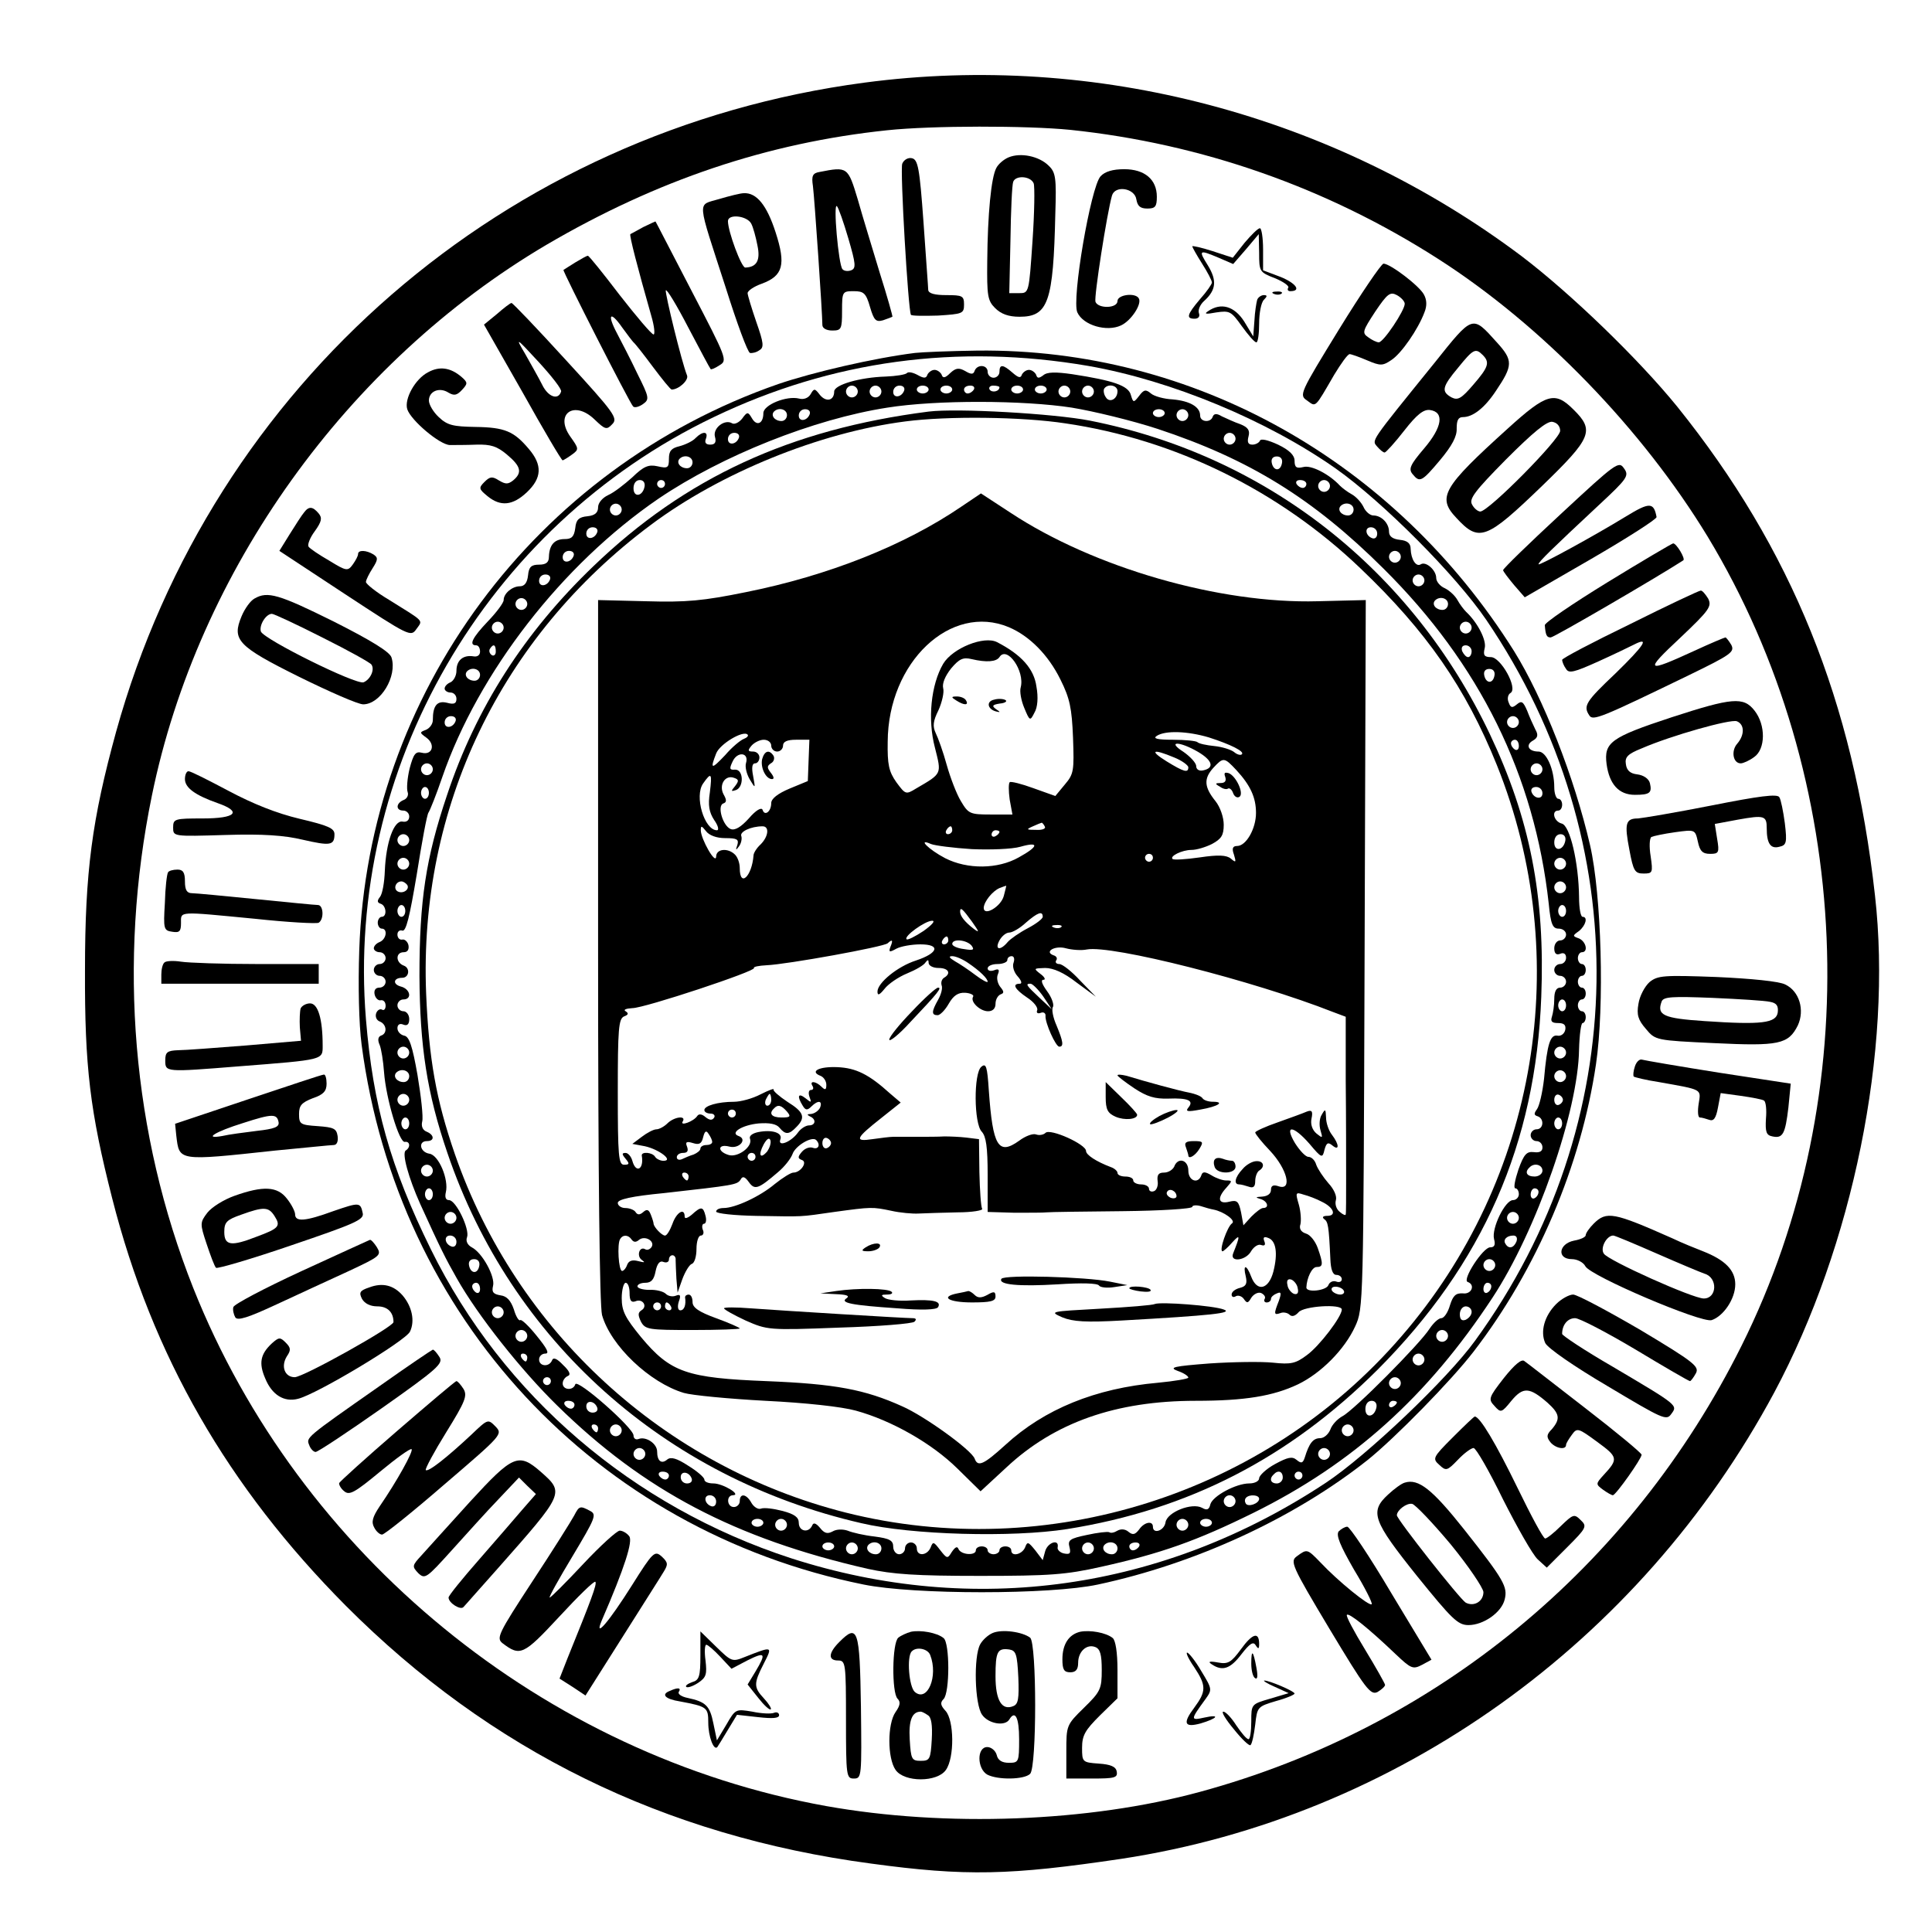 <?xml version="1.0" standalone="no"?>
<!DOCTYPE svg PUBLIC "-//W3C//DTD SVG 20010904//EN"
 "http://www.w3.org/TR/2001/REC-SVG-20010904/DTD/svg10.dtd">
<svg version="1.0" xmlns="http://www.w3.org/2000/svg"
 width="491pt" height="491pt" viewBox="0 0 491 491"
 preserveAspectRatio="xMidYMid meet">

<g transform="translate(0,491) scale(0.1,-0.1)"
fill="#000000" stroke="none">
<path d="M2197 4700 c-914 -121 -1657 -766 -1902 -1650 -61 -222 -79 -355 -79
-605 -1 -247 13 -360 69 -580 102 -401 294 -734 594 -1036 367 -368 809 -585
1334 -655 242 -33 354 -30 637 12 698 106 1317 548 1659 1185 200 374 301 869
256 1264 -55 493 -212 880 -502 1241 -99 122 -271 288 -396 383 -478 359
-1083 519 -1670 441z m523 -120 c333 -35 651 -146 935 -328 264 -169 519 -433
685 -706 372 -616 405 -1417 86 -2056 -281 -564 -777 -971 -1377 -1134 -283
-77 -646 -90 -949 -36 -717 129 -1339 638 -1609 1317 -155 391 -192 827 -105
1251 117 572 496 1101 1003 1400 280 164 561 259 866 291 114 12 354 12 465 1z"/>
<path d="M2563 4510 c-12 -5 -26 -17 -31 -27 -13 -24 -22 -117 -23 -237 -1
-88 1 -100 20 -119 15 -15 34 -22 62 -22 73 0 86 37 91 262 3 91 1 105 -17
122 -24 24 -71 34 -102 21z m64 -66 c3 -8 2 -75 -3 -147 -9 -132 -9 -132 -34
-132 l-25 0 3 135 c1 74 4 141 7 148 6 17 44 15 52 -4z"/>
<path d="M2293 4494 c-6 -15 15 -371 22 -384 2 -3 33 -3 69 -2 62 4 66 5 66
28 0 22 -4 24 -45 24 -29 0 -45 4 -46 13 0 6 -6 84 -12 172 -10 139 -14 160
-30 163 -9 2 -20 -4 -24 -14z"/>
<path d="M2083 4473 c-18 -3 -21 -10 -17 -36 4 -31 24 -323 24 -353 0 -8 10
-14 25 -14 23 0 25 3 25 50 0 49 1 50 30 50 25 0 31 -5 41 -40 10 -34 15 -39
33 -34 12 4 22 8 24 9 1 1 -13 51 -32 111 -18 60 -44 144 -56 187 -25 83 -26
84 -97 70z m73 -169 c19 -65 20 -76 7 -81 -8 -3 -18 -2 -22 3 -10 11 -24 170
-14 160 4 -4 17 -41 29 -82z"/>
<path d="M2797 4462 c-25 -27 -74 -314 -59 -346 15 -33 75 -50 111 -33 26 12
54 55 45 69 -9 15 -54 9 -54 -7 0 -19 -49 -20 -56 -2 -4 12 29 224 42 270 8
27 58 19 62 -10 3 -17 10 -23 28 -23 20 0 24 5 24 30 0 44 -31 70 -83 70 -29
0 -49 -6 -60 -18z"/>
<path d="M1827 4404 c-56 -17 -57 5 18 -227 28 -89 55 -162 61 -164 5 -1 16 1
24 7 12 7 11 18 -8 72 -12 35 -22 68 -22 73 0 6 16 17 36 24 54 20 62 48 35
131 -22 68 -48 101 -81 99 -8 0 -36 -7 -63 -15z m82 -62 c5 -9 12 -35 16 -56
8 -38 -2 -55 -31 -56 -10 0 -44 92 -44 118 0 19 48 14 59 -6z"/>
<path d="M1635 4333 c-16 -9 -31 -17 -33 -18 -3 -3 18 -84 53 -207 8 -27 10
-48 6 -48 -5 0 -43 45 -86 100 -42 55 -78 100 -81 100 -3 0 -17 -8 -32 -17
-15 -9 -28 -18 -30 -19 -3 -2 167 -336 177 -347 4 -4 15 -1 25 6 17 12 16 17
-14 77 -17 36 -41 82 -52 103 -26 49 -17 58 13 15 13 -18 26 -35 29 -38 4 -3
26 -31 49 -62 24 -32 45 -58 48 -58 18 0 44 24 39 36 -14 35 -56 208 -54 216
2 5 28 -38 57 -94 30 -57 55 -104 57 -106 1 -2 11 2 23 10 20 12 18 17 -71
188 -50 96 -91 176 -92 177 0 1 -14 -6 -31 -14z"/>
<path d="M3163 4293 l-30 -38 -52 17 c-28 9 -51 14 -51 12 0 -2 11 -22 25 -44
14 -22 25 -43 25 -48 0 -4 -13 -23 -30 -42 -34 -40 -36 -50 -14 -50 10 0 14 6
11 14 -3 8 3 22 13 31 31 28 33 52 10 90 -25 40 -23 41 27 20 l37 -16 33 38
32 38 1 -48 c0 -47 1 -49 40 -64 22 -9 37 -20 34 -24 -3 -5 -1 -9 5 -9 29 0
15 20 -24 36 l-45 17 0 53 c0 30 -4 54 -8 54 -5 0 -22 -17 -39 -37z"/>
<path d="M3403 4073 c-100 -163 -102 -167 -81 -181 23 -17 19 -20 69 66 17 28
34 52 39 52 4 0 24 -7 45 -16 33 -14 39 -14 61 1 25 16 68 78 84 121 7 17 6
32 -1 45 -11 22 -86 79 -103 79 -6 -1 -57 -76 -113 -167z m167 65 c0 -17 -54
-98 -66 -98 -5 0 -18 6 -27 13 -16 11 -14 16 18 65 31 46 38 51 55 42 11 -6
20 -16 20 -22z"/>
<path d="M3238 4163 c7 -3 16 -2 19 1 4 3 -2 6 -13 5 -11 0 -14 -3 -6 -6z"/>
<path d="M3195 4148 c-2 -7 -6 -31 -7 -53 l-3 -40 -23 38 c-25 39 -59 49 -92
26 -11 -7 -5 -8 21 -3 34 5 38 3 65 -35 16 -22 32 -41 37 -41 4 0 7 22 7 48 0
26 5 53 12 60 9 9 9 12 0 12 -7 0 -15 -6 -17 -12z"/>
<path d="M1263 4112 l-33 -27 98 -172 c53 -95 99 -173 102 -173 3 1 13 7 24
15 18 13 17 15 -5 46 -40 57 10 93 62 43 27 -26 31 -27 45 -12 15 15 6 28
-117 162 -73 80 -136 146 -139 146 -3 0 -20 -13 -37 -28z m163 -197 c-7 -23
-33 -14 -48 17 -9 18 -29 53 -43 78 -26 44 -25 44 34 -20 33 -36 59 -69 57
-75z"/>
<path d="M3645 3987 c-165 -204 -159 -195 -145 -212 7 -8 15 -15 19 -15 3 0
26 25 50 56 32 41 49 54 65 52 37 -5 32 -43 -15 -98 -35 -41 -40 -52 -29 -65
18 -22 23 -20 70 36 30 36 43 60 42 80 0 21 4 29 16 29 25 0 55 23 84 67 43
64 44 77 2 123 -63 70 -60 71 -159 -53z m123 21 c19 -19 15 -31 -24 -76 -30
-35 -39 -40 -55 -32 -27 15 -24 27 17 76 38 47 44 50 62 32z"/>
<path d="M2325 4013 c-104 -13 -259 -49 -347 -79 -619 -215 -1043 -787 -1065
-1439 -3 -89 -1 -187 6 -240 91 -693 594 -1234 1276 -1372 128 -26 474 -26
595 0 248 53 498 168 685 316 69 55 214 203 270 276 161 209 273 473 311 730
22 148 14 431 -15 557 -40 173 -119 374 -193 493 -304 484 -815 770 -1364 764
-71 -1 -142 -4 -159 -6z m441 -33 c211 -37 454 -138 629 -261 120 -85 305
-271 382 -384 384 -565 373 -1280 -28 -1832 -70 -97 -275 -292 -379 -361 -414
-274 -895 -342 -1360 -192 -402 131 -732 413 -915 785 -103 209 -147 366 -165
585 -52 636 304 1252 884 1530 300 144 620 187 952 130z"/>
<path d="M2415 3962 c-13 -13 -19 -14 -22 -4 -3 6 -11 12 -18 12 -7 0 -15 -6
-18 -12 -3 -10 -9 -10 -25 -1 -11 6 -23 9 -27 5 -3 -4 -28 -8 -54 -9 -66 -2
-131 -21 -131 -38 0 -23 -20 -28 -36 -9 -13 17 -15 18 -24 2 -6 -10 -18 -14
-29 -11 -32 8 -91 -16 -91 -37 0 -27 -17 -34 -29 -13 -10 17 -12 17 -25 -1 -8
-10 -19 -15 -25 -12 -19 12 -50 -12 -44 -34 4 -14 0 -20 -12 -20 -11 0 -15 5
-11 15 7 19 -8 20 -26 2 -7 -8 -26 -17 -41 -21 -21 -5 -27 -12 -27 -32 0 -23
-3 -25 -29 -19 -23 5 -35 0 -64 -28 -20 -18 -47 -39 -61 -45 -15 -7 -26 -20
-26 -31 0 -14 -8 -21 -27 -23 -22 -2 -29 -9 -31 -30 -3 -22 -9 -28 -27 -28
-26 0 -39 -15 -40 -45 0 -14 -7 -20 -25 -20 -20 0 -26 -6 -28 -27 -2 -19 -9
-28 -21 -28 -19 0 -41 -18 -41 -35 0 -7 -18 -31 -40 -54 -40 -42 -49 -61 -30
-61 6 0 10 -7 10 -16 0 -9 -7 -14 -17 -12 -26 4 -43 -10 -43 -37 0 -12 -7 -25
-15 -29 -8 -3 -15 -10 -15 -16 0 -5 7 -10 15 -10 8 0 15 -7 15 -16 0 -12 -6
-15 -24 -10 -25 6 -36 -7 -36 -44 0 -10 -8 -21 -18 -25 -16 -6 -16 -7 2 -20
23 -17 15 -45 -12 -38 -16 4 -21 -3 -31 -40 -6 -25 -8 -52 -5 -60 3 -8 -2 -17
-10 -20 -20 -8 -21 -27 -1 -27 8 0 15 -7 15 -15 0 -10 -7 -15 -17 -13 -22 4
-42 -53 -45 -125 -1 -29 -6 -58 -12 -66 -8 -10 -8 -15 2 -18 14 -5 16 -33 2
-33 -5 0 -10 -7 -10 -15 0 -8 5 -15 10 -15 16 0 12 -27 -5 -34 -8 -3 -15 -10
-15 -16 0 -5 7 -10 15 -10 8 0 15 -7 15 -15 0 -8 -7 -15 -15 -15 -8 0 -15 -7
-15 -15 0 -8 7 -15 15 -15 8 0 15 -7 15 -15 0 -8 -7 -15 -16 -15 -10 0 -14 -7
-12 -17 2 -10 10 -17 16 -15 7 1 12 -5 12 -14 0 -8 -4 -13 -9 -10 -5 3 -12 -1
-15 -9 -3 -9 1 -18 9 -21 18 -7 20 -31 3 -36 -7 -3 -9 -11 -3 -24 4 -10 9 -41
11 -69 5 -67 39 -181 53 -177 13 2 15 -14 2 -22 -10 -7 7 -69 37 -136 51 -112
64 -138 93 -189 53 -94 163 -233 255 -323 220 -216 452 -338 789 -415 64 -14
122 -18 285 -18 178 0 219 3 308 23 153 34 243 66 387 137 253 125 443 296
608 547 112 170 218 475 220 631 1 37 5 67 9 67 4 0 8 7 8 15 0 8 -4 15 -10
15 -5 0 -10 7 -10 15 0 8 5 15 10 15 6 0 10 7 10 15 0 8 -4 15 -10 15 -5 0
-10 7 -10 15 0 8 5 15 10 15 6 0 10 7 10 15 0 8 -4 15 -10 15 -5 0 -10 7 -10
15 0 8 5 15 10 15 17 0 11 27 -7 35 -17 6 -17 7 0 19 17 14 23 36 9 36 -5 0
-9 22 -9 50 -1 88 -23 182 -44 187 -20 5 -27 33 -9 33 6 0 10 7 10 15 0 8 -4
15 -10 15 -5 0 -10 13 -10 29 0 46 -20 91 -40 91 -26 0 -34 17 -14 28 12 7 14
14 6 28 -5 10 -15 32 -21 48 -10 23 -14 26 -26 16 -12 -10 -16 -9 -21 5 -4 9
-2 20 5 24 19 12 -25 91 -50 91 -17 0 -20 5 -16 22 6 20 -18 66 -47 93 -6 6
-16 19 -22 30 -6 11 -20 24 -32 30 -12 5 -22 17 -22 26 0 20 -26 43 -39 35
-12 -8 -25 12 -26 39 0 14 -8 21 -27 23 -19 2 -28 9 -28 21 0 21 -19 41 -40
41 -8 0 -20 10 -25 22 -6 12 -19 26 -30 32 -11 6 -24 16 -30 22 -27 29 -73 53
-93 47 -17 -4 -22 -1 -22 16 0 14 -13 27 -42 41 -26 12 -44 16 -46 10 -2 -5
-11 -10 -19 -10 -11 0 -14 6 -10 21 4 15 -1 23 -21 31 -15 5 -36 15 -47 20
-13 8 -20 7 -23 -1 -5 -16 -32 -14 -32 3 0 22 -26 37 -70 41 -22 1 -47 8 -55
15 -13 11 -18 10 -30 -6 -14 -18 -15 -18 -21 2 -6 24 -45 37 -149 53 -42 6
-64 6 -74 -3 -11 -8 -15 -8 -18 2 -3 6 -11 12 -18 12 -7 0 -15 -6 -18 -12 -3
-10 -9 -8 -24 5 -24 21 -33 22 -33 2 0 -8 -7 -15 -15 -15 -8 0 -15 7 -15 15 0
18 -26 20 -33 3 -3 -10 -9 -10 -24 -1 -16 9 -24 8 -38 -5z m-235 -47 c0 -8 -7
-15 -15 -15 -8 0 -15 7 -15 15 0 8 7 15 15 15 8 0 15 -7 15 -15z m60 0 c0 -8
-7 -15 -15 -15 -8 0 -15 7 -15 15 0 8 7 15 15 15 8 0 15 -7 15 -15z m58 3 c-6
-18 -28 -21 -28 -4 0 9 7 16 16 16 9 0 14 -5 12 -12z m62 2 c0 -5 -7 -10 -15
-10 -8 0 -15 5 -15 10 0 6 7 10 15 10 8 0 15 -4 15 -10z m60 0 c0 -5 -7 -10
-15 -10 -8 0 -15 5 -15 10 0 6 7 10 15 10 8 0 15 -4 15 -10z m55 0 c-3 -5 -10
-10 -16 -10 -5 0 -9 5 -9 10 0 6 7 10 16 10 8 0 12 -4 9 -10z m65 6 c0 -11
-19 -15 -25 -6 -3 5 1 10 9 10 9 0 16 -2 16 -4z m60 -6 c0 -5 -7 -10 -15 -10
-8 0 -15 5 -15 10 0 6 7 10 15 10 8 0 15 -4 15 -10z m60 0 c0 -5 -7 -10 -15
-10 -8 0 -15 5 -15 10 0 6 7 10 15 10 8 0 15 -4 15 -10z m60 -5 c0 -8 -7 -15
-15 -15 -8 0 -15 7 -15 15 0 8 7 15 15 15 8 0 15 -7 15 -15z m60 0 c0 -8 -7
-15 -15 -15 -8 0 -15 7 -15 15 0 8 7 15 15 15 8 0 15 -7 15 -15z m60 1 c0 -21
-21 -31 -30 -15 -5 7 -6 17 -4 21 9 14 34 9 34 -6z m-116 -42 c55 -9 154 -33
218 -54 233 -77 395 -177 574 -355 244 -242 384 -525 420 -852 5 -52 10 -63
25 -63 11 0 19 -7 19 -15 0 -8 -7 -15 -15 -15 -8 0 -15 -9 -15 -20 0 -13 5
-18 15 -14 9 4 15 0 15 -10 0 -9 -7 -16 -15 -16 -8 0 -15 -7 -15 -15 0 -8 7
-15 15 -15 8 0 15 -7 15 -15 0 -8 -7 -15 -15 -15 -10 0 -15 -10 -15 -29 0 -16
-3 -36 -6 -45 -4 -12 0 -16 16 -16 15 0 20 -5 18 -17 -2 -10 -11 -17 -20 -15
-18 3 -26 -20 -34 -110 -4 -35 -12 -69 -18 -77 -8 -11 -8 -15 2 -18 17 -6 15
-33 -3 -33 -8 0 -15 -7 -15 -15 0 -8 7 -15 15 -15 8 0 15 -7 15 -16 0 -10 -7
-14 -22 -12 -18 2 -25 -5 -39 -44 -9 -27 -13 -48 -8 -48 5 0 9 -7 9 -15 0 -8
-7 -15 -15 -15 -20 0 -55 -72 -48 -99 4 -15 1 -21 -10 -21 -18 0 -72 -83 -57
-88 20 -7 10 -32 -12 -29 -18 1 -25 -5 -33 -30 -5 -18 -15 -33 -22 -33 -7 0
-20 -12 -30 -27 -24 -38 -192 -207 -221 -222 -13 -7 -27 -22 -31 -34 -5 -12
-16 -22 -26 -22 -18 0 -28 -13 -39 -49 -5 -15 -9 -16 -21 -6 -11 9 -22 7 -55
-11 -22 -12 -40 -29 -40 -36 0 -7 -11 -13 -25 -13 -34 0 -93 -32 -99 -53 -3
-14 -9 -16 -21 -9 -26 14 -89 -11 -93 -37 -3 -21 -32 -31 -32 -11 0 16 -22 12
-35 -7 -10 -13 -16 -15 -27 -6 -8 7 -19 8 -28 3 -8 -5 -17 -7 -21 -4 -4 2 -30
-1 -57 -7 -43 -9 -49 -13 -44 -31 4 -16 1 -19 -14 -16 -10 2 -18 10 -16 16 4
22 -26 12 -32 -11 l-6 -22 -19 25 c-18 22 -20 23 -26 7 -8 -18 -35 -24 -35 -7
0 6 -7 10 -15 10 -8 0 -15 -4 -15 -10 0 -5 -7 -10 -15 -10 -8 0 -15 5 -15 10
0 6 -7 10 -15 10 -8 0 -15 -4 -15 -10 0 -14 -37 -12 -44 3 -3 8 -8 6 -17 -7
-11 -18 -12 -18 -30 5 -16 21 -18 22 -24 6 -9 -21 -35 -23 -35 -2 0 8 -7 15
-15 15 -8 0 -15 -7 -15 -15 0 -8 -7 -15 -15 -15 -8 0 -15 9 -15 19 0 16 -9 21
-47 26 -27 3 -57 10 -69 15 -12 4 -28 4 -38 -2 -13 -7 -21 -5 -32 9 -11 13
-17 14 -20 6 -9 -20 -34 -15 -34 7 0 14 -11 22 -41 30 -23 6 -47 9 -55 6 -7
-3 -18 4 -24 14 -13 24 -30 26 -30 5 0 -8 -7 -15 -15 -15 -18 0 -20 30 -2 30
22 1 -26 30 -50 30 -13 0 -23 4 -23 10 0 5 -18 21 -41 35 -29 19 -44 23 -53
16 -15 -13 -26 -4 -26 20 0 20 -28 39 -47 32 -7 -3 -13 1 -13 9 0 19 -143 145
-148 130 -5 -17 -32 -15 -32 2 0 8 6 16 13 19 8 3 5 12 -12 28 -16 17 -25 20
-28 12 -7 -18 -33 -16 -33 2 0 8 7 15 16 15 11 0 4 13 -22 45 -20 25 -39 43
-42 40 -3 -3 -11 9 -16 27 -8 23 -18 34 -34 36 -18 3 -23 8 -19 24 6 23 -27
84 -54 98 -11 6 -16 16 -12 26 7 20 -28 94 -46 94 -8 0 -11 7 -8 20 8 32 -18
95 -42 98 -24 4 -29 32 -6 32 20 0 19 16 -1 24 -10 4 -14 14 -11 26 3 11 -3
64 -12 118 -13 74 -21 98 -34 100 -9 2 -17 10 -17 19 0 9 6 13 15 9 10 -4 15
1 15 14 0 11 -7 20 -15 20 -8 0 -15 7 -15 15 0 8 7 15 15 15 23 0 18 27 -7 33
-21 6 -18 22 4 22 18 0 21 25 4 31 -21 8 -21 34 0 34 10 0 14 7 12 18 -2 9
-10 16 -16 14 -7 -1 -12 5 -12 13 0 8 6 12 12 10 10 -4 19 35 37 142 13 82 26
153 30 158 4 6 20 46 35 90 92 266 304 540 550 708 161 109 394 202 581 231
125 20 346 19 469 0z m-724 -19 c0 -8 -6 -15 -14 -15 -17 0 -28 14 -19 24 12
12 33 6 33 -9z m58 3 c-6 -18 -28 -21 -28 -4 0 9 7 16 16 16 9 0 14 -5 12 -12z
m902 2 c0 -5 -7 -10 -15 -10 -8 0 -15 5 -15 10 0 6 7 10 15 10 8 0 15 -4 15
-10z m60 -5 c0 -8 -7 -15 -15 -15 -8 0 -15 7 -15 15 0 8 7 15 15 15 8 0 15 -7
15 -15z m-1142 -57 c-6 -18 -28 -21 -28 -4 0 9 7 16 16 16 9 0 14 -5 12 -12z
m1262 -3 c0 -8 -7 -15 -15 -15 -8 0 -15 7 -15 15 0 8 7 15 15 15 8 0 15 -7 15
-15z m-1380 -60 c0 -8 -6 -15 -14 -15 -17 0 -28 14 -19 24 12 12 33 6 33 -9z
m1498 -2 c-4 -22 -22 -20 -26 1 -2 10 3 16 13 16 10 0 15 -7 13 -17z m-1620
-60 c-5 -25 -28 -28 -28 -4 0 12 6 21 16 21 9 0 14 -7 12 -17z m52 7 c0 -5 -4
-10 -10 -10 -5 0 -10 5 -10 10 0 6 5 10 10 10 6 0 10 -4 10 -10z m1630 0 c0
-5 -4 -10 -9 -10 -6 0 -13 5 -16 10 -3 6 1 10 9 10 9 0 16 -4 16 -10z m60 -5
c0 -8 -7 -15 -15 -15 -8 0 -15 7 -15 15 0 8 7 15 15 15 8 0 15 -7 15 -15z
m-1800 -60 c0 -8 -7 -15 -15 -15 -8 0 -15 7 -15 15 0 8 7 15 15 15 8 0 15 -7
15 -15z m1860 0 c0 -8 -6 -15 -14 -15 -17 0 -28 14 -19 24 12 12 33 6 33 -9z
m-1922 -57 c-6 -18 -28 -21 -28 -4 0 9 7 16 16 16 9 0 14 -5 12 -12z m1982 -4
c0 -9 -5 -14 -12 -12 -18 6 -21 28 -4 28 9 0 16 -7 16 -16z m-2042 -56 c-6
-18 -28 -21 -28 -4 0 9 7 16 16 16 9 0 14 -5 12 -12z m2102 -3 c0 -8 -7 -15
-15 -15 -8 0 -15 7 -15 15 0 8 7 15 15 15 8 0 15 -7 15 -15z m-2162 -57 c-6
-18 -28 -21 -28 -4 0 9 7 16 16 16 9 0 14 -5 12 -12z m2222 -3 c0 -8 -7 -15
-15 -15 -8 0 -15 7 -15 15 0 8 7 15 15 15 8 0 15 -7 15 -15z m-2280 -60 c0 -8
-7 -15 -15 -15 -8 0 -15 7 -15 15 0 8 7 15 15 15 8 0 15 -7 15 -15z m2340 0
c0 -8 -6 -15 -14 -15 -17 0 -28 14 -19 24 12 12 33 6 33 -9z m-2400 -60 c0 -8
-7 -15 -15 -15 -8 0 -15 7 -15 15 0 8 7 15 15 15 8 0 15 -7 15 -15z m2460 0
c0 -8 -7 -15 -15 -15 -8 0 -15 7 -15 15 0 8 7 15 15 15 8 0 15 -7 15 -15z
m-2480 -61 c0 -8 -5 -12 -10 -9 -6 4 -8 11 -5 16 9 14 15 11 15 -7z m2480 1
c0 -8 -4 -15 -9 -15 -5 0 -11 7 -15 15 -3 9 0 15 9 15 8 0 15 -7 15 -15z
m-2520 -60 c0 -8 -6 -15 -14 -15 -17 0 -28 14 -19 24 12 12 33 6 33 -9z m2578
-2 c-4 -22 -22 -20 -26 1 -2 10 3 16 13 16 10 0 15 -7 13 -17z m-2640 -115
c-6 -18 -28 -21 -28 -4 0 9 7 16 16 16 9 0 14 -5 12 -12z m2702 -3 c0 -8 -7
-15 -15 -15 -8 0 -15 7 -15 15 0 8 7 15 15 15 8 0 15 -7 15 -15z m0 -61 c0 -8
-4 -12 -10 -9 -5 3 -10 10 -10 16 0 5 5 9 10 9 6 0 10 -7 10 -16z m-2760 -59
c0 -8 -7 -15 -15 -15 -8 0 -15 7 -15 15 0 8 7 15 15 15 8 0 15 -7 15 -15z
m2820 0 c0 -8 -7 -15 -15 -15 -8 0 -15 7 -15 15 0 8 7 15 15 15 8 0 15 -7 15
-15z m-2830 -60 c0 -8 -4 -15 -10 -15 -5 0 -10 7 -10 15 0 8 5 15 10 15 6 0
10 -7 10 -15z m2830 -1 c0 -17 -22 -14 -28 4 -2 7 3 12 12 12 9 0 16 -7 16
-16z m-2880 -119 c0 -8 -7 -15 -15 -15 -8 0 -15 7 -15 15 0 8 7 15 15 15 8 0
15 -7 15 -15z m2938 -2 c-5 -25 -28 -28 -28 -4 0 12 6 21 16 21 9 0 14 -7 12
-17z m-2938 -58 c0 -8 -7 -15 -15 -15 -8 0 -15 7 -15 15 0 8 7 15 15 15 8 0
15 -7 15 -15z m2940 0 c0 -8 -7 -15 -15 -15 -8 0 -15 7 -15 15 0 8 7 15 15 15
8 0 15 -7 15 -15z m-2945 -54 c7 -12 -12 -24 -25 -16 -11 7 -4 25 10 25 5 0
11 -4 15 -9z m2945 -6 c0 -8 -7 -15 -15 -15 -8 0 -15 7 -15 15 0 8 7 15 15 15
8 0 15 -7 15 -15z m-2950 -60 c0 -8 -4 -15 -10 -15 -5 0 -10 7 -10 15 0 8 5
15 10 15 6 0 10 -7 10 -15z m2950 0 c0 -8 -4 -15 -10 -15 -5 0 -10 7 -10 15 0
8 5 15 10 15 6 0 10 -7 10 -15z m0 -240 c0 -8 -4 -15 -10 -15 -5 0 -10 7 -10
15 0 8 5 15 10 15 6 0 10 -7 10 -15z m-2940 -120 c0 -8 -7 -15 -15 -15 -8 0
-15 7 -15 15 0 8 7 15 15 15 8 0 15 -7 15 -15z m2940 0 c0 -8 -7 -15 -15 -15
-8 0 -15 7 -15 15 0 8 7 15 15 15 8 0 15 -7 15 -15z m-2940 -60 c0 -8 -6 -15
-14 -15 -17 0 -28 14 -19 24 12 12 33 6 33 -9z m2940 0 c0 -8 -7 -15 -15 -15
-8 0 -15 7 -15 15 0 8 7 15 15 15 8 0 15 -7 15 -15z m-2940 -60 c0 -8 -7 -15
-15 -15 -8 0 -15 7 -15 15 0 8 7 15 15 15 8 0 15 -7 15 -15z m2932 0 c0 -5 -5
-11 -11 -13 -6 -2 -11 4 -11 13 0 9 5 15 11 13 6 -2 11 -8 11 -13z m-2932 -60
c0 -8 -4 -15 -10 -15 -5 0 -10 7 -10 15 0 8 5 15 10 15 6 0 10 -7 10 -15z
m2930 0 c0 -8 -4 -15 -10 -15 -5 0 -10 7 -10 15 0 8 5 15 10 15 6 0 10 -7 10
-15z m-2870 -120 c0 -8 -7 -15 -15 -15 -8 0 -15 7 -15 15 0 8 7 15 15 15 8 0
15 -7 15 -15z m2820 0 c0 -8 -9 -15 -20 -15 -20 0 -26 11 -13 23 12 13 33 7
33 -8z m-2820 -60 c0 -8 -4 -15 -10 -15 -5 0 -10 7 -10 15 0 8 5 15 10 15 6 0
10 -7 10 -15z m2810 6 c0 -6 -4 -13 -10 -16 -5 -3 -10 1 -10 9 0 9 5 16 10 16
6 0 10 -4 10 -9z m-2750 -66 c0 -8 -7 -15 -15 -15 -8 0 -15 7 -15 15 0 8 7 15
15 15 8 0 15 -7 15 -15z m2700 0 c0 -8 -7 -15 -15 -15 -8 0 -15 7 -15 15 0 8
7 15 15 15 8 0 15 -7 15 -15z m-2700 -61 c0 -9 -5 -14 -12 -12 -18 6 -21 28
-4 28 9 0 16 -7 16 -16z m2694 1 c-7 -17 -20 -20 -28 -6 -7 10 3 21 20 21 8 0
11 -6 8 -15z m-2636 -62 c-4 -22 -22 -20 -26 1 -2 10 3 16 13 16 10 0 15 -7
13 -17z m2582 2 c0 -8 -7 -15 -15 -15 -8 0 -15 7 -15 15 0 8 7 15 15 15 8 0
15 -7 15 -15z m-2580 -61 c0 -8 -4 -12 -10 -9 -5 3 -10 10 -10 16 0 5 5 9 10
9 6 0 10 -7 10 -16z m2570 7 c0 -6 -4 -13 -10 -16 -5 -3 -10 1 -10 9 0 9 5 16
10 16 6 0 10 -4 10 -9z m-2510 -66 c0 -8 -7 -15 -15 -15 -8 0 -15 7 -15 15 0
8 7 15 15 15 8 0 15 -7 15 -15z m2460 1 c0 -8 -7 -16 -15 -20 -10 -4 -15 1
-15 14 0 11 7 20 15 20 8 0 15 -6 15 -14z m-2400 -61 c0 -8 -7 -15 -15 -15 -8
0 -15 7 -15 15 0 8 7 15 15 15 8 0 15 -7 15 -15z m2340 0 c0 -8 -7 -15 -15
-15 -8 0 -15 7 -15 15 0 8 7 15 15 15 8 0 15 -7 15 -15z m-2340 -55 c0 -5 -2
-10 -4 -10 -3 0 -8 5 -11 10 -3 6 -1 10 4 10 6 0 11 -4 11 -10z m2280 -5 c0
-8 -7 -15 -15 -15 -8 0 -15 7 -15 15 0 8 7 15 15 15 8 0 15 -7 15 -15z m-2220
-55 c0 -5 -4 -10 -10 -10 -5 0 -10 5 -10 10 0 6 5 10 10 10 6 0 10 -4 10 -10z
m2160 -5 c0 -8 -7 -15 -15 -15 -8 0 -15 7 -15 15 0 8 7 15 15 15 8 0 15 -7 15
-15z m-2100 -55 c0 -5 -4 -10 -9 -10 -6 0 -13 5 -16 10 -3 6 1 10 9 10 9 0 16
-4 16 -10z m58 -8 c2 -7 -3 -12 -12 -12 -9 0 -16 7 -16 16 0 17 22 14 28 -4z
m1980 1 c-5 -25 -28 -28 -28 -4 0 12 6 21 16 21 9 0 14 -7 12 -17z m52 13 c0
-3 -4 -8 -10 -11 -5 -3 -10 -1 -10 4 0 6 5 11 10 11 6 0 10 -2 10 -4z m-2030
-66 c0 -5 -2 -10 -4 -10 -3 0 -8 5 -11 10 -3 6 -1 10 4 10 6 0 11 -4 11 -10z
m60 -5 c0 -8 -7 -15 -15 -15 -8 0 -15 7 -15 15 0 8 7 15 15 15 8 0 15 -7 15
-15z m1860 0 c0 -8 -7 -15 -15 -15 -8 0 -15 7 -15 15 0 8 7 15 15 15 8 0 15
-7 15 -15z m-1800 -60 c0 -8 -7 -15 -15 -15 -8 0 -15 7 -15 15 0 8 7 15 15 15
8 0 15 -7 15 -15z m1740 0 c0 -8 -7 -15 -15 -15 -8 0 -15 7 -15 15 0 8 7 15
15 15 8 0 15 -7 15 -15z m-1680 -55 c0 -5 -4 -10 -9 -10 -6 0 -13 5 -16 10 -3
6 1 10 9 10 9 0 16 -4 16 -10z m58 -8 c2 -7 -3 -12 -12 -12 -9 0 -16 7 -16 16
0 17 22 14 28 -4z m1502 3 c0 -8 -7 -15 -15 -15 -16 0 -20 12 -8 23 11 12 23
8 23 -8z m50 5 c0 -5 -4 -10 -10 -10 -5 0 -10 5 -10 10 0 6 5 10 10 10 6 0 10
-4 10 -10z m-1490 -66 c0 -9 -5 -14 -12 -12 -18 6 -21 28 -4 28 9 0 16 -7 16
-16z m1320 1 c0 -8 -7 -15 -15 -15 -8 0 -15 7 -15 15 0 8 7 15 15 15 8 0 15
-7 15 -15z m60 6 c0 -12 -28 -22 -34 -12 -3 5 -3 11 1 15 9 9 33 7 33 -3z
m-1260 -61 c0 -5 -7 -10 -15 -10 -8 0 -15 5 -15 10 0 6 7 10 15 10 8 0 15 -4
15 -10z m60 -5 c0 -8 -7 -15 -15 -15 -8 0 -15 7 -15 15 0 8 7 15 15 15 8 0 15
-7 15 -15z m1020 0 c0 -8 -7 -15 -15 -15 -8 0 -15 7 -15 15 0 8 7 15 15 15 8
0 15 -7 15 -15z m60 5 c0 -5 -7 -10 -15 -10 -8 0 -15 5 -15 10 0 6 7 10 15 10
8 0 15 -4 15 -10z m-960 -60 c0 -5 -7 -10 -15 -10 -8 0 -15 5 -15 10 0 6 7 10
15 10 8 0 15 -4 15 -10z m60 -5 c0 -8 -7 -15 -15 -15 -8 0 -15 7 -15 15 0 8 7
15 15 15 8 0 15 -7 15 -15z m60 0 c0 -8 -6 -15 -14 -15 -17 0 -28 14 -19 24
12 12 33 6 33 -9z m540 0 c0 -8 -7 -15 -15 -15 -8 0 -15 7 -15 15 0 8 7 15 15
15 8 0 15 -7 15 -15z m60 0 c0 -8 -6 -15 -14 -15 -17 0 -28 14 -19 24 12 12
33 6 33 -9z m55 5 c-3 -5 -10 -10 -16 -10 -5 0 -9 5 -9 10 0 6 7 10 16 10 8 0
12 -4 9 -10z"/>
<path d="M2360 3864 c-352 -45 -618 -168 -852 -393 -175 -168 -298 -359 -372
-582 -54 -160 -70 -268 -70 -459 1 -179 19 -298 71 -450 162 -477 552 -826
1052 -941 127 -30 383 -37 523 -15 308 49 563 180 789 405 268 269 402 574
416 948 10 257 -29 453 -131 668 -199 418 -567 707 -1016 796 -92 18 -338 32
-410 23z m348 -30 c279 -41 543 -171 749 -368 168 -160 268 -304 347 -500 197
-490 104 -1053 -243 -1453 -346 -401 -900 -576 -1412 -447 -462 117 -837 461
-993 911 -48 139 -66 242 -73 408 -19 472 189 906 571 1191 176 132 429 235
647 263 107 14 296 12 407 -5z"/>
<path d="M2444 3623 c-145 -99 -339 -176 -549 -218 -108 -22 -151 -26 -253
-23 l-122 3 0 -890 c0 -582 4 -903 10 -927 22 -78 121 -172 208 -198 20 -6
114 -15 207 -20 102 -5 194 -15 230 -25 91 -25 193 -83 258 -147 l59 -58 66
61 c122 114 278 169 481 169 125 0 197 12 260 42 58 28 118 88 145 147 21 46
21 49 24 946 l3 900 -122 -3 c-249 -7 -569 85 -781 225 l-75 49 -49 -33z m120
-307 c52 -22 100 -70 131 -133 24 -48 29 -73 32 -148 3 -84 2 -92 -21 -119
l-24 -29 -56 20 c-30 11 -58 18 -60 15 -3 -3 -3 -22 0 -44 l7 -38 -56 0 c-52
0 -56 2 -75 34 -11 18 -27 60 -36 92 -9 33 -22 69 -28 81 -8 17 -7 30 7 58 9
20 15 46 12 56 -3 12 5 31 20 50 21 25 31 29 52 24 38 -9 63 -7 71 5 19 30 65
-35 54 -77 -3 -10 1 -33 9 -52 14 -34 15 -34 26 -12 8 13 10 39 5 66 -6 45
-38 81 -100 113 -33 17 -113 -15 -137 -55 -31 -53 -40 -141 -21 -213 17 -68
19 -65 -48 -104 -26 -16 -27 -15 -50 16 -19 27 -23 45 -22 103 1 202 160 353
308 291z m-674 -284 c-8 -3 -30 -21 -47 -41 -35 -37 -39 -37 -23 4 9 24 69 60
80 48 3 -3 -2 -8 -10 -11z m1182 4 c56 -18 92 -36 84 -43 -3 -3 -12 -1 -20 6
-8 6 -30 13 -50 15 -20 2 -39 6 -43 10 -3 3 -31 6 -62 6 -40 0 -52 3 -41 10
22 14 78 12 132 -4z m-1112 -21 c0 -8 7 -15 15 -15 8 0 15 7 15 15 0 10 10 15
33 15 l34 0 -2 -52 -2 -53 -46 -19 c-31 -13 -47 -26 -47 -37 0 -22 -17 -34
-22 -17 -3 7 -17 -1 -35 -22 -20 -22 -35 -31 -46 -27 -20 8 -35 59 -19 65 9 3
9 9 1 23 -13 24 4 51 27 42 12 -4 12 -8 2 -21 -11 -13 -10 -14 2 -10 21 7 20
53 -2 52 -14 -1 -15 2 -6 21 12 26 42 23 34 -4 -3 -9 1 -27 9 -41 15 -25 15
-25 9 8 -4 20 -3 32 5 32 6 0 11 7 11 15 0 8 -7 15 -16 15 -14 0 -14 3 -4 15
7 8 21 15 31 15 11 0 19 -7 19 -15z m1085 -16 c37 -22 42 -41 12 -47 -10 -2
-17 3 -17 11 0 8 -15 24 -32 36 -44 28 -11 28 37 0z m-61 -14 c20 -8 36 -20
36 -25 0 -15 -11 -12 -55 15 -45 28 -36 33 19 10z m158 -32 c36 -39 50 -70 50
-109 0 -40 -25 -84 -48 -84 -11 0 -14 -6 -8 -22 6 -20 5 -21 -8 -10 -11 9 -32
10 -79 3 -35 -5 -66 -7 -69 -4 -8 7 24 23 48 23 13 0 36 7 52 15 24 13 30 22
30 49 0 19 -9 45 -21 60 -29 36 -30 57 -6 84 26 28 28 28 59 -5z m-1338 -57
c-5 -32 -2 -50 11 -70 10 -14 13 -26 7 -26 -32 0 -58 87 -35 119 21 30 23 26
17 -23z m851 -86 c4 -6 -6 -10 -22 -9 -25 0 -26 1 -8 9 11 5 21 9 22 9 1 1 5
-3 8 -9z m-812 -30 c30 0 35 -3 31 -17 -5 -14 -4 -15 4 -4 6 8 8 20 6 26 -5
11 24 25 54 25 18 0 15 -26 -5 -46 -10 -9 -18 -22 -18 -28 -4 -53 -35 -83 -35
-32 0 12 -5 27 -12 34 -18 18 -48 15 -48 -5 -1 -22 -39 45 -39 67 0 12 2 12
13 -2 8 -11 27 -18 49 -18z m577 20 c0 -5 -5 -10 -11 -10 -5 0 -7 5 -4 10 3 6
8 10 11 10 2 0 4 -4 4 -10z m120 -4 c0 -3 -4 -8 -10 -11 -5 -3 -10 -1 -10 4 0
6 5 11 10 11 6 0 10 -2 10 -4z m-70 -44 c47 -2 102 0 123 6 49 14 47 1 -4 -27
-53 -30 -130 -31 -187 -2 -42 22 -72 52 -36 36 10 -4 57 -10 104 -13z m460
-22 c0 -5 -4 -10 -10 -10 -5 0 -10 5 -10 10 0 6 5 10 10 10 6 0 10 -4 10 -10z
m-379 -97 c-7 -27 -51 -53 -51 -30 1 16 22 42 40 50 8 3 16 6 17 6 1 1 -2 -11
-6 -26z m-81 -65 c19 -27 20 -30 4 -18 -22 17 -34 32 -34 43 0 13 6 8 30 -25z
m180 12 c0 -5 -17 -18 -38 -29 -21 -11 -44 -27 -51 -35 -19 -23 -34 -20 -21 4
6 11 17 20 25 20 8 0 27 11 42 25 30 26 43 31 43 15z m-303 -36 c-21 -14 -41
-24 -43 -21 -8 7 47 47 65 47 9 0 -1 -11 -22 -26z m350 10 c-3 -3 -12 -4 -19
-1 -8 3 -5 6 6 6 11 1 17 -2 13 -5z m-287 -34 c0 -5 -5 -10 -11 -10 -5 0 -7 5
-4 10 3 6 8 10 11 10 2 0 4 -4 4 -10z m-147 -16 c-5 -14 -3 -15 15 -5 11 6 39
11 61 11 52 0 46 -22 -11 -41 -47 -15 -98 -57 -98 -79 0 -11 5 -9 18 7 9 12
35 30 57 39 22 9 43 21 47 28 6 8 8 7 8 -1 0 -7 11 -13 25 -13 26 0 33 -14 14
-25 -6 -4 -8 -12 -6 -19 3 -7 -1 -23 -9 -37 -17 -30 -17 -39 -1 -39 6 0 19 13
28 29 12 21 24 29 42 28 14 -1 23 -6 20 -10 -8 -13 18 -37 38 -37 12 0 19 7
19 19 0 11 6 21 13 24 9 3 9 7 -1 19 -7 9 -10 23 -6 32 5 12 2 15 -10 10 -9
-3 -16 -1 -16 5 0 6 11 11 25 11 14 0 25 5 25 10 0 6 5 10 11 10 6 0 8 -7 5
-16 -4 -10 1 -25 10 -35 10 -11 12 -19 6 -19 -21 0 -13 -14 18 -35 17 -11 28
-25 26 -32 -3 -7 1 -10 9 -7 7 3 13 -1 12 -8 -1 -18 26 -78 35 -78 12 0 10 13
-7 54 -9 20 -13 42 -9 47 3 6 -3 24 -15 40 -13 18 -17 29 -9 29 6 0 3 7 -8 15
-18 14 -17 14 12 15 21 0 48 -12 80 -37 l49 -36 -40 41 c-21 23 -45 42 -53 42
-7 0 -11 4 -8 9 4 5 1 11 -6 13 -26 9 3 26 31 18 15 -4 39 -6 53 -3 63 12 423
-79 626 -159 l32 -12 0 -163 c1 -90 1 -201 1 -248 0 -47 0 -88 -1 -91 0 -4 -7
-1 -15 6 -9 7 -13 20 -10 30 3 10 -5 28 -19 43 -13 15 -27 36 -31 47 -3 11
-12 20 -20 20 -7 0 -22 16 -34 35 -28 47 -5 46 37 -2 31 -37 33 -37 38 -15 5
18 9 20 20 11 18 -15 18 2 -1 27 -8 10 -15 30 -15 44 -1 22 -2 23 -11 7 -6 -9
-7 -27 -3 -40 6 -20 5 -20 -10 -8 -11 9 -16 24 -13 38 4 19 1 23 -12 18 -9 -4
-42 -16 -73 -27 -32 -11 -58 -23 -58 -26 0 -4 17 -25 38 -47 43 -46 57 -101
22 -90 -14 5 -20 2 -20 -9 0 -10 -9 -16 -22 -17 -17 -1 -19 -2 -5 -6 18 -5 24
-23 7 -23 -5 0 -18 -10 -30 -22 l-20 -22 -6 33 c-6 28 -10 32 -30 27 -28 -7
-32 9 -7 36 15 17 15 18 -1 18 -9 0 -26 6 -37 13 -17 10 -23 10 -26 0 -8 -23
-33 -14 -33 12 0 28 -27 35 -36 10 -4 -8 -15 -15 -26 -15 -14 0 -18 -6 -16
-22 2 -11 -3 -23 -9 -25 -7 -3 -13 0 -13 6 0 6 -9 11 -20 11 -11 0 -20 5 -20
10 0 6 -9 10 -20 10 -11 0 -20 4 -20 9 0 5 -8 12 -17 15 -37 14 -63 31 -63 41
0 17 -91 58 -103 46 -5 -5 -16 -7 -24 -4 -8 3 -27 -4 -43 -16 -53 -38 -67 -14
-77 127 -4 62 -7 71 -19 61 -20 -16 -19 -145 1 -165 11 -12 15 -39 15 -110 l0
-94 68 -2 c37 0 74 0 82 1 8 1 95 2 193 3 97 1 177 6 177 11 0 4 10 5 21 2 12
-4 27 -8 33 -9 26 -5 58 -28 47 -35 -12 -8 -34 -71 -24 -71 2 0 14 10 25 23
20 22 20 17 2 -28 -10 -24 33 -19 46 6 7 11 18 18 25 15 9 -3 12 0 8 10 -4 10
0 12 10 8 20 -7 25 -39 13 -86 -12 -45 -41 -52 -56 -13 -12 32 -22 33 -14 1 4
-18 1 -25 -15 -29 -12 -3 -21 -10 -21 -17 0 -6 5 -8 11 -4 6 3 15 0 20 -7 8
-12 11 -11 19 3 6 9 17 15 25 12 8 -4 12 -10 9 -15 -3 -5 0 -9 5 -9 6 0 11 4
11 9 0 5 7 11 15 14 11 5 12 1 5 -19 -13 -33 -13 -37 4 -31 7 3 18 1 23 -4 6
-6 14 -4 23 6 13 16 110 22 110 7 0 -18 -57 -93 -89 -116 -28 -21 -40 -24 -86
-19 -29 3 -102 2 -161 -2 -91 -7 -105 -10 -81 -19 15 -5 27 -13 27 -17 0 -3
-35 -9 -77 -13 -159 -14 -289 -67 -388 -158 -55 -50 -70 -57 -78 -35 -8 22
-127 108 -184 133 -95 43 -171 57 -343 64 -205 8 -246 22 -321 112 -40 49 -49
66 -49 99 0 21 5 39 10 39 6 0 10 -12 10 -26 0 -19 4 -25 15 -21 18 8 32 -13
15 -23 -9 -6 -9 -12 -1 -29 11 -20 20 -21 131 -21 66 0 120 2 120 4 0 2 -27
14 -60 26 -44 16 -60 27 -60 41 0 11 -4 19 -10 19 -5 0 -9 -3 -9 -7 3 -19 -2
-33 -12 -33 -6 0 -8 9 -4 22 6 16 4 20 -8 15 -8 -3 -19 -1 -25 5 -6 6 -25 11
-42 10 -16 0 -30 4 -30 9 0 5 9 9 20 9 15 0 22 8 26 29 4 20 11 28 20 24 8 -3
14 0 14 6 0 6 4 11 9 11 5 0 9 -6 8 -12 0 -7 1 -29 2 -48 l3 -35 12 34 c7 19
18 37 24 39 7 2 12 19 12 38 0 19 5 34 11 34 6 0 9 7 5 15 -3 8 -1 15 3 15 5
0 7 9 4 20 -6 24 -11 25 -35 3 -11 -9 -18 -11 -18 -5 0 24 -21 11 -31 -18 -6
-16 -14 -30 -19 -30 -8 0 -28 21 -29 30 0 3 -3 13 -7 23 -5 13 -10 15 -19 7
-9 -8 -15 -8 -20 0 -3 5 -15 10 -26 10 -10 0 -19 6 -19 13 0 9 35 17 118 25
178 20 185 21 194 34 5 10 11 8 21 -6 15 -21 24 -18 74 25 17 14 33 35 37 46
7 21 49 46 60 36 12 -12 6 -25 -8 -20 -8 3 -20 -1 -28 -10 -11 -13 -11 -17 0
-21 15 -5 -3 -32 -22 -32 -6 0 -27 -13 -47 -29 -38 -32 -101 -61 -130 -61 -11
0 -19 -4 -19 -9 0 -5 46 -10 103 -11 124 -2 106 -3 197 10 95 13 97 13 145 3
22 -5 54 -8 70 -7 17 1 61 2 98 3 38 0 66 5 63 9 -3 5 -6 47 -7 93 l-1 84 -32
4 c-17 2 -42 3 -56 3 -14 -1 -45 -1 -70 -1 -25 0 -52 0 -60 0 -8 0 -32 -3 -53
-6 -47 -7 -43 2 23 54 l49 39 -27 23 c-54 49 -87 65 -134 67 -47 2 -71 -11
-43 -22 8 -3 15 -13 15 -23 0 -13 -3 -14 -12 -5 -15 15 -32 16 -23 2 3 -5 2
-10 -4 -10 -6 0 -7 -8 -4 -17 6 -16 5 -16 -10 -4 -19 15 -22 5 -7 -19 7 -12
12 -12 22 -2 17 17 29 15 22 -3 -4 -8 -14 -15 -23 -16 -10 0 -11 -2 -3 -6 17
-7 15 -23 -2 -23 -8 0 -21 -8 -28 -18 -17 -24 -52 -38 -45 -18 7 17 -20 26
-56 19 -15 -3 -24 -10 -21 -17 8 -20 -32 -49 -55 -41 -29 9 -27 29 3 21 25 -6
46 19 23 27 -23 8 9 28 51 32 27 2 45 -1 53 -11 15 -18 24 -18 43 2 24 24 19
38 -23 64 -21 14 -37 28 -35 31 2 4 -13 -2 -33 -12 -21 -11 -51 -19 -68 -19
-40 0 -75 -10 -75 -21 0 -5 7 -9 16 -9 8 0 12 -5 9 -10 -5 -8 -12 -7 -22 1 -9
8 -17 9 -21 3 -9 -14 -45 -27 -37 -14 10 16 -22 12 -39 -5 -8 -8 -21 -15 -28
-15 -7 0 -24 -9 -37 -19 l-24 -18 32 -6 c36 -8 74 -37 47 -37 -8 0 -18 5 -21
10 -7 12 -36 14 -34 3 6 -35 -15 -46 -24 -13 -3 11 -11 20 -17 20 -10 0 -10
-3 0 -15 10 -12 10 -15 -4 -15 -14 0 -16 21 -16 185 0 160 2 186 16 192 11 4
12 8 4 13 -7 4 1 7 17 8 31 0 317 95 309 102 -2 3 12 6 32 7 51 2 300 47 308
56 12 11 14 8 7 -9z m206 3 c8 -11 5 -13 -19 -9 -17 2 -30 8 -30 13 0 14 36
11 49 -4z m-9 -44 c31 -21 50 -40 50 -48 0 -3 -14 4 -31 17 -17 13 -41 29 -52
35 -15 9 -17 13 -7 13 9 0 27 -8 40 -17z m191 -85 l22 -33 -31 29 c-34 32 -37
36 -23 36 5 0 20 -15 32 -32z m-691 -263 c0 -8 -4 -15 -10 -15 -5 0 -7 7 -4
15 4 8 8 15 10 15 2 0 4 -7 4 -15z m40 -30 c11 -13 8 -15 -14 -15 -25 0 -33
10 -19 23 10 11 19 8 33 -8z m-130 -5 c0 -5 -4 -10 -10 -10 -5 0 -10 5 -10 10
0 6 5 10 10 10 6 0 10 -4 10 -10z m-60 -72 c0 -5 -7 -8 -15 -8 -8 0 -15 -4
-15 -9 0 -5 -8 -11 -17 -15 -10 -3 -24 -9 -30 -12 -7 -3 -13 -1 -13 5 0 6 7
11 16 11 11 0 14 5 10 16 -5 12 -1 14 15 9 16 -5 22 -2 26 15 4 16 8 18 14 8
5 -7 9 -16 9 -20z m140 -24 c-18 -21 -24 -10 -9 18 8 14 14 18 17 10 2 -7 -2
-19 -8 -28z m162 21 c0 -5 -5 -11 -11 -13 -6 -2 -11 4 -11 13 0 9 5 15 11 13
6 -2 11 -8 11 -13z m-192 -35 c0 -5 -4 -10 -10 -10 -5 0 -10 5 -10 10 0 6 5
10 10 10 6 0 10 -4 10 -10z m-170 -50 c0 -5 -2 -10 -4 -10 -3 0 -8 5 -11 10
-3 6 -1 10 4 10 6 0 11 -4 11 -10z m1240 -50 c0 -5 -7 -7 -15 -4 -8 4 -12 10
-9 15 6 11 24 2 24 -11z m369 -14 c30 -14 39 -36 14 -36 -10 0 -14 -3 -8 -8
10 -7 12 -15 16 -102 1 -26 6 -40 15 -40 8 0 14 -5 14 -11 0 -6 -6 -9 -14 -6
-8 3 -17 -1 -20 -9 -5 -14 -56 -20 -56 -6 1 24 14 52 26 52 17 0 17 8 3 48 -6
17 -19 34 -30 37 -13 4 -18 13 -14 24 2 9 1 31 -4 49 -9 31 -9 33 12 26 12 -3
33 -11 46 -18z m-1754 -96 c5 -7 11 -8 19 -1 15 12 41 -3 32 -18 -4 -6 -11 -9
-16 -6 -15 9 -23 -17 -9 -27 10 -7 7 -7 -9 -3 -15 4 -24 1 -28 -9 -3 -9 -9
-16 -13 -16 -9 0 -13 69 -5 81 7 12 21 11 29 -1z m1693 -124 c3 -12 -1 -17
-10 -14 -7 3 -15 13 -16 22 -3 12 1 17 10 14 7 -3 15 -13 16 -22z m117 -6 c3
-5 -1 -10 -9 -10 -8 0 -18 5 -21 10 -3 6 1 10 9 10 8 0 18 -4 21 -10z m-1735
-40 c0 -5 -4 -10 -10 -10 -5 0 -10 5 -10 10 0 6 5 10 10 10 6 0 10 -4 10 -10z
m25 0 c3 -5 1 -10 -4 -10 -6 0 -11 5 -11 10 0 6 2 10 4 10 3 0 8 -4 11 -10z"/>
<path d="M2430 3130 c20 -13 33 -13 25 0 -3 6 -14 10 -23 10 -15 0 -15 -2 -2
-10z"/>
<path d="M2527 3132 c-21 -4 -18 -24 4 -30 12 -3 12 -2 0 6 -11 8 -9 11 10 14
13 1 20 6 14 9 -5 3 -18 4 -28 1z"/>
<path d="M1937 2981 c-5 -21 9 -51 25 -51 6 0 5 6 -3 16 -10 13 -10 17 0 24 8
4 10 13 7 19 -11 17 -23 13 -29 -8z"/>
<path d="M3114 2935 c3 -10 -1 -15 -12 -15 -14 0 -15 -2 -2 -9 8 -6 17 -8 21
-5 4 2 10 -3 13 -12 3 -8 10 -13 16 -9 12 8 -8 52 -27 60 -11 3 -13 1 -9 -10z"/>
<path d="M2318 2340 c-32 -33 -58 -65 -58 -72 0 -7 25 13 54 45 72 76 80 87
70 87 -5 0 -35 -27 -66 -60z"/>
<path d="M2840 2177 c0 -2 19 -17 43 -33 32 -21 52 -27 86 -26 51 2 66 -5 51
-23 -8 -10 -2 -11 30 -5 46 8 64 20 32 20 -11 0 -23 4 -26 9 -3 5 -18 11 -33
14 -27 5 -111 28 -160 43 -13 3 -23 4 -23 1z"/>
<path d="M2810 2122 c0 -32 5 -41 25 -50 23 -10 55 -7 55 5 0 3 -18 23 -40 44
l-40 39 0 -38z"/>
<path d="M2947 2074 c-16 -9 -27 -18 -24 -21 3 -2 22 5 44 16 21 11 31 20 23
20 -8 0 -28 -7 -43 -15z"/>
<path d="M3014 1994 c3 -9 6 -18 6 -20 0 -11 17 -2 28 16 11 18 10 20 -14 20
-20 0 -25 -4 -20 -16z"/>
<path d="M3088 1964 c-4 -3 -4 -12 -1 -20 7 -19 53 -18 53 1 0 8 -4 15 -9 15
-5 0 -16 2 -23 5 -8 3 -17 3 -20 -1z"/>
<path d="M3158 1939 c-20 -21 -23 -39 -9 -39 5 0 16 -3 25 -6 11 -4 16 0 16
14 0 12 5 24 10 27 16 10 11 25 -7 24 -10 0 -26 -9 -35 -20z"/>
<path d="M2200 1740 c-12 -8 -11 -10 7 -10 12 0 25 5 28 10 8 13 -15 13 -35 0z"/>
<path d="M2545 1660 c-9 -15 44 -20 143 -14 61 4 101 3 105 -3 3 -5 21 -7 39
-4 l33 5 -45 9 c-60 12 -268 18 -275 7z"/>
<path d="M2125 1629 l-40 -6 40 -2 c26 -1 35 -4 27 -10 -19 -12 11 -18 129
-26 61 -5 99 -4 103 3 9 15 -12 20 -70 17 -28 -2 -57 1 -65 6 -11 7 -10 9 5 9
11 0 16 3 12 7 -9 9 -87 10 -141 2z"/>
<path d="M2870 1636 c0 -2 13 -6 29 -8 17 -2 28 -1 25 4 -5 8 -54 12 -54 4z"/>
<path d="M2433 1623 c-45 -9 -22 -23 37 -23 47 0 60 3 60 15 0 13 -4 14 -21 4
-15 -8 -24 -8 -32 0 -6 6 -13 10 -16 10 -4 -1 -16 -4 -28 -6z"/>
<path d="M2935 1596 c-5 -3 -68 -8 -140 -12 -127 -7 -129 -7 -95 -22 27 -11
60 -13 150 -8 230 13 285 19 260 28 -26 10 -160 20 -175 14z"/>
<path d="M1840 1585 c0 -3 25 -17 55 -31 55 -24 57 -25 238 -18 100 3 186 10
191 15 6 6 4 9 -5 9 -20 0 -330 19 -411 25 -38 3 -68 3 -68 0z"/>
<path d="M1088 3964 c-33 -17 -61 -68 -53 -94 9 -28 82 -90 108 -91 12 0 43 0
68 1 36 1 52 -4 77 -25 36 -30 40 -46 16 -66 -13 -10 -19 -10 -36 0 -17 11
-23 10 -37 -4 -15 -15 -14 -18 8 -36 33 -27 64 -24 100 10 38 36 40 69 5 110
-38 45 -61 55 -136 56 -56 1 -71 4 -93 25 -14 13 -25 32 -25 42 0 24 27 35 50
20 14 -8 21 -7 34 7 15 16 15 19 -1 33 -28 24 -56 28 -85 12z"/>
<path d="M3832 3821 c-166 -150 -180 -175 -131 -227 58 -63 76 -56 219 82 125
121 133 140 79 193 -47 47 -68 42 -167 -48z m133 -6 c0 -21 -182 -205 -203
-205 -6 0 -16 8 -21 18 -8 14 7 34 87 115 68 68 103 97 117 95 12 -2 20 -11
20 -23z"/>
<path d="M3967 3604 c-81 -75 -147 -139 -147 -143 0 -3 13 -20 28 -38 l27 -31
168 97 c93 54 168 102 167 107 -7 38 -18 38 -77 2 -85 -52 -223 -127 -223
-122 0 6 34 39 154 151 72 67 77 74 63 93 -13 19 -20 14 -160 -116z"/>
<path d="M773 3608 c-6 -7 -22 -32 -37 -56 l-26 -42 167 -110 c163 -107 167
-109 181 -89 17 24 23 17 -70 75 -32 19 -58 40 -58 45 0 5 8 21 17 35 14 22
14 27 2 35 -18 11 -39 12 -39 1 0 -5 -6 -16 -13 -26 -13 -18 -16 -18 -60 9
-26 15 -50 31 -53 36 -3 5 4 23 16 39 18 25 19 34 10 45 -15 18 -25 19 -37 3z"/>
<path d="M4085 3430 c-88 -54 -160 -103 -159 -109 2 -26 5 -31 15 -31 8 0 269
152 337 196 6 4 -18 44 -26 43 -4 -1 -79 -45 -167 -99z"/>
<path d="M4143 3324 c-95 -46 -173 -87 -173 -91 0 -4 4 -15 10 -23 7 -12 20
-9 82 19 40 18 81 38 91 43 41 21 25 -3 -47 -73 -76 -72 -83 -83 -67 -107 9
-15 30 -6 253 102 107 52 117 59 108 77 -6 10 -13 19 -15 19 -2 0 -38 -15 -79
-34 -124 -57 -128 -53 -37 32 76 72 82 81 72 101 -7 11 -15 21 -19 20 -4 0
-85 -38 -179 -85z"/>
<path d="M647 3389 c-11 -6 -25 -26 -33 -45 -25 -60 -11 -76 146 -154 77 -38
150 -70 163 -70 44 0 87 71 72 119 -4 14 -51 43 -146 91 -141 70 -169 78 -202
59z m172 -99 c66 -33 122 -64 125 -69 9 -13 -3 -38 -20 -45 -19 -7 -253 109
-261 129 -5 16 13 45 28 45 5 0 63 -27 128 -60z"/>
<path d="M4248 3087 c-155 -51 -172 -64 -165 -119 7 -51 31 -78 72 -78 38 0
44 5 38 30 -3 11 -16 20 -32 22 -18 2 -27 10 -29 26 -3 18 5 26 40 40 76 33
226 75 242 69 20 -8 20 -35 1 -57 -16 -18 -11 -50 9 -50 6 0 22 7 34 16 29 20
30 81 1 118 -28 36 -57 33 -211 -17z"/>
<path d="M470 2930 c0 -22 26 -41 83 -61 63 -22 47 -39 -38 -39 -71 0 -75 -1
-75 -23 0 -23 0 -23 133 -19 95 3 150 -1 196 -12 70 -16 81 -15 81 14 0 15
-16 22 -88 39 -59 14 -119 38 -181 71 -51 27 -96 50 -102 50 -5 0 -9 -9 -9
-20z"/>
<path d="M4350 2863 c-91 -18 -175 -32 -187 -33 -32 0 -35 -13 -22 -80 10 -54
14 -60 36 -60 23 0 24 2 18 44 -4 24 -3 46 2 49 4 2 31 8 60 12 51 7 51 7 58
-24 5 -24 12 -31 31 -31 22 0 24 3 18 38 l-6 38 59 11 c67 12 73 10 73 -22 0
-39 10 -53 32 -47 18 4 20 10 14 60 -4 30 -10 60 -14 66 -5 9 -51 3 -172 -21z"/>
<path d="M427 2693 c-3 -5 -7 -39 -8 -78 -4 -66 -3 -70 19 -73 18 -3 22 1 22
22 0 31 -10 30 188 11 84 -9 157 -13 162 -10 14 9 12 45 -2 45 -7 0 -78 7
-158 15 -80 8 -153 15 -162 15 -13 0 -18 8 -18 30 0 23 -5 30 -19 30 -11 0
-22 -3 -24 -7z"/>
<path d="M418 2464 c-5 -4 -8 -18 -8 -31 l0 -23 200 0 200 0 0 25 0 25 -157 0
c-87 0 -174 3 -193 6 -19 3 -38 2 -42 -2z"/>
<path d="M4192 2414 c-12 -11 -25 -35 -28 -55 -5 -28 -1 -41 19 -64 24 -29 26
-29 173 -36 165 -8 189 -3 213 45 18 39 4 87 -32 104 -15 8 -86 15 -174 19
-135 5 -150 4 -171 -13z m306 -50 c17 -3 22 -10 20 -27 -4 -27 -40 -32 -186
-22 -105 7 -122 15 -109 50 5 12 27 13 129 9 68 -3 133 -7 146 -10z"/>
<path d="M764 2347 c-2 -7 -3 -29 -2 -48 l3 -34 -140 -12 c-77 -6 -155 -12
-172 -12 -28 -1 -33 -5 -33 -26 0 -30 0 -30 187 -15 218 17 213 16 213 53 0
68 -12 107 -32 107 -10 0 -21 -6 -24 -13z"/>
<path d="M4155 2200 c-4 -12 -5 -23 -3 -26 3 -2 31 -9 64 -14 112 -20 107 -17
101 -55 -3 -19 -2 -35 3 -35 5 0 15 -3 24 -6 11 -4 17 4 22 31 l7 37 51 -7
c28 -4 55 -9 59 -12 5 -3 7 -24 5 -46 -2 -34 1 -42 16 -45 27 -6 33 6 41 73
l6 61 -183 28 c-101 16 -188 31 -195 33 -6 2 -14 -5 -18 -17z"/>
<path d="M630 2116 l-185 -62 3 -30 c8 -65 2 -65 252 -38 74 7 141 14 148 14
8 0 12 9 10 23 -3 19 -10 22 -50 25 -45 3 -48 5 -48 31 0 22 7 29 35 40 27 9
35 18 35 37 0 13 -3 24 -7 23 -5 0 -91 -29 -193 -63z m78 -58 c2 -12 -10 -17
-55 -22 -32 -4 -71 -9 -88 -13 -50 -9 -18 11 53 33 74 24 86 24 90 2z"/>
<path d="M596 1871 c-28 -10 -58 -29 -69 -43 -19 -25 -19 -28 -2 -79 10 -30
20 -57 24 -61 3 -3 89 22 191 57 159 54 185 65 182 81 -6 29 -8 29 -75 6 -71
-26 -97 -28 -97 -8 0 7 -9 25 -21 40 -24 31 -60 33 -133 7z m102 -52 c16 -25
11 -31 -46 -52 -64 -25 -82 -23 -82 12 0 25 6 31 43 44 58 21 70 20 85 -4z"/>
<path d="M4050 1800 c-11 -11 -20 -24 -20 -29 0 -5 -13 -11 -30 -14 -39 -8
-44 -47 -5 -47 13 0 29 -8 34 -18 13 -25 295 -145 321 -137 30 10 60 54 60 91
0 36 -26 62 -82 84 -18 7 -53 21 -78 33 -149 66 -167 70 -200 37z m161 -76
c57 -25 112 -48 121 -51 34 -10 32 -63 -2 -63 -28 0 -244 97 -254 114 -10 14
7 46 24 46 4 0 54 -21 111 -46z"/>
<path d="M765 1679 c-93 -43 -171 -84 -172 -91 -2 -7 1 -19 5 -26 6 -9 32 -1
107 34 54 25 136 63 182 84 79 37 83 40 71 60 -7 11 -15 20 -18 19 -3 -1 -81
-37 -175 -80z"/>
<path d="M938 1638 c-24 -8 -26 -13 -18 -29 7 -12 21 -19 39 -19 26 0 41 -15
41 -40 0 -12 -229 -140 -251 -140 -25 0 -36 27 -20 53 11 16 10 22 -3 35 -14
14 -17 14 -35 -2 -29 -27 -34 -50 -17 -89 17 -42 48 -61 83 -52 47 11 275 148
285 171 13 27 5 64 -19 92 -23 26 -51 33 -85 20z"/>
<path d="M3955 1596 c-30 -30 -41 -70 -28 -99 6 -13 74 -60 159 -110 139 -83
149 -88 161 -71 17 23 20 21 -149 121 -71 41 -128 79 -128 83 0 23 14 40 33
40 11 0 80 -36 154 -80 73 -44 135 -80 138 -80 2 0 9 9 15 20 9 17 -4 28 -141
110 -84 49 -161 90 -171 90 -10 0 -30 -11 -43 -24z"/>
<path d="M964 1387 c-190 -133 -186 -130 -178 -150 3 -9 11 -17 16 -17 6 0 81
50 168 111 142 100 157 114 147 130 -7 11 -14 19 -17 19 -3 -1 -64 -42 -136
-93z"/>
<path d="M3822 1408 c-39 -50 -40 -54 -24 -71 16 -18 18 -18 43 13 30 36 46
35 92 -5 31 -28 33 -41 11 -67 -14 -14 -14 -20 -4 -33 13 -16 40 -21 40 -7 0
4 7 15 15 26 13 18 16 17 65 -19 52 -38 53 -43 16 -83 -21 -23 -21 -24 -2 -38
11 -8 22 -14 25 -14 8 1 73 93 73 103 -1 5 -65 58 -144 119 -79 61 -148 115
-154 119 -7 6 -25 -9 -52 -43z"/>
<path d="M1010 1274 c-80 -69 -146 -129 -148 -133 -1 -4 4 -14 13 -21 13 -11
27 -3 91 50 41 34 77 60 80 57 5 -5 -37 -81 -81 -145 -18 -27 -22 -40 -14 -54
5 -10 14 -18 20 -18 6 0 77 57 159 128 147 126 148 127 129 147 -19 19 -19 19
-61 -21 -62 -58 -110 -96 -116 -90 -2 3 21 46 52 96 49 79 54 93 44 110 -7 11
-15 20 -18 20 -3 0 -70 -57 -150 -126z"/>
<path d="M3692 1257 c-51 -51 -52 -54 -34 -70 17 -16 20 -15 47 13 16 17 34
30 40 30 6 0 40 -59 75 -131 36 -71 75 -140 88 -152 l23 -21 52 52 c49 49 51
53 34 69 -16 16 -19 15 -50 -15 -18 -18 -36 -32 -40 -32 -5 0 -36 58 -70 128
-55 113 -96 182 -109 182 -2 0 -27 -24 -56 -53z"/>
<path d="M1194 1093 c-54 -60 -109 -120 -123 -136 -24 -26 -24 -28 -8 -45 17
-16 21 -13 85 58 37 41 90 100 119 130 l52 55 21 -21 22 -21 -34 -39 c-18 -21
-68 -79 -110 -127 -43 -49 -78 -92 -78 -97 0 -14 31 -33 38 -24 5 5 44 50 88
99 168 190 169 191 109 244 -57 50 -71 44 -181 -76z"/>
<path d="M3570 1142 c-8 -2 -27 -16 -42 -30 -48 -44 -39 -67 73 -207 89 -110
104 -125 131 -125 38 0 84 32 92 65 8 32 -1 49 -103 178 -81 102 -116 130
-151 119z m117 -157 c45 -55 82 -110 83 -121 0 -24 -24 -38 -45 -27 -15 9
-175 212 -175 222 0 13 25 32 39 29 8 -2 52 -48 98 -103z"/>
<path d="M1459 1058 c-7 -13 -54 -88 -106 -167 -87 -133 -92 -144 -76 -157 45
-34 53 -31 144 67 48 52 89 92 92 89 5 -5 -11 -47 -71 -195 l-20 -51 33 -21
33 -22 93 147 c51 81 99 156 106 168 11 18 11 23 -5 38 -18 16 -22 13 -76 -73
-58 -92 -97 -138 -77 -90 59 136 80 203 70 215 -6 8 -17 14 -24 14 -7 0 -49
-38 -93 -85 -44 -47 -82 -85 -85 -85 -3 0 23 47 58 105 58 97 62 106 45 115
-26 14 -28 13 -41 -12z"/>
<path d="M3402 1018 c-7 -10 4 -36 39 -97 28 -46 48 -86 45 -88 -6 -6 -86 59
-130 106 -34 35 -34 35 -60 16 -18 -13 -14 -23 83 -185 92 -153 104 -169 122
-160 10 6 19 14 19 18 0 3 -23 44 -51 90 -28 46 -49 85 -46 88 5 6 56 -35 124
-100 39 -37 44 -39 67 -27 l24 13 -102 169 c-55 93 -106 169 -112 169 -6 0
-16 -6 -22 -12z"/>
<path d="M2315 763 c-11 -3 -26 -10 -32 -15 -16 -13 -17 -140 -2 -155 8 -8 7
-17 -5 -34 -21 -30 -21 -117 0 -147 22 -32 106 -32 128 0 22 31 21 126 -1 150
-13 14 -14 21 -5 30 16 16 16 143 0 155 -17 14 -59 21 -83 16z m49 -59 c21
-54 -7 -121 -39 -94 -15 13 -21 90 -8 103 12 13 41 7 47 -9z m-6 -153 c9 -5
12 -25 10 -62 -3 -50 -5 -54 -28 -54 -23 0 -25 4 -28 54 -3 49 6 71 28 71 3 0
11 -4 18 -9z"/>
<path d="M2523 760 c-12 -5 -26 -18 -32 -29 -17 -31 -14 -153 5 -179 16 -23
58 -30 69 -12 15 25 25 5 25 -50 0 -58 -1 -60 -26 -60 -17 0 -28 6 -31 20 -3
11 -14 20 -24 20 -27 0 -26 -55 0 -70 27 -14 94 -13 109 2 17 17 17 332 0 346
-20 15 -71 22 -95 12z m65 -113 c2 -54 0 -68 -13 -73 -29 -12 -45 15 -45 76 0
63 5 72 35 68 17 -3 20 -11 23 -71z"/>
<path d="M2745 763 c-29 -7 -45 -32 -45 -70 0 -26 4 -33 20 -33 14 0 20 7 20
24 0 29 22 49 44 40 12 -5 16 -19 16 -58 0 -48 -3 -55 -45 -96 -45 -44 -45
-45 -45 -112 l0 -68 66 0 c57 0 65 2 62 18 -2 12 -15 18 -46 20 -41 3 -42 4
-42 40 0 32 8 45 45 82 l45 44 0 72 c0 45 -5 75 -12 81 -17 14 -58 21 -83 16z"/>
<path d="M1780 703 c0 -54 -3 -63 -21 -68 -11 -4 -18 -9 -15 -12 3 -3 16 1 30
10 21 14 23 22 19 57 -3 22 -2 40 2 40 4 0 20 -14 35 -30 l29 -31 40 21 c46
23 49 19 21 -28 l-20 -33 27 -34 c15 -19 29 -32 32 -29 2 2 -5 14 -17 27 -27
29 -27 38 -1 89 23 45 23 45 -48 17 -32 -13 -34 -12 -73 26 l-40 39 0 -61z"/>
<path d="M2133 737 c-28 -28 -29 -47 -3 -47 19 0 20 -7 20 -150 0 -144 1 -150
20 -150 20 0 20 5 18 182 -3 199 -8 212 -55 165z"/>
<path d="M3154 719 c-25 -34 -33 -39 -59 -34 -22 4 -26 2 -15 -5 27 -18 47
-11 75 26 21 27 30 33 36 23 7 -11 9 -10 9 3 0 32 -17 27 -46 -13z"/>
<path d="M3035 673 c31 -47 31 -61 0 -103 -30 -40 -25 -51 16 -40 44 13 51 24
10 15 -36 -8 -36 -6 2 46 18 25 18 26 -10 72 -15 26 -32 47 -36 47 -4 0 4 -17
18 -37z"/>
<path d="M3180 682 c0 -17 4 -34 10 -37 6 -4 7 6 3 27 -8 44 -13 48 -13 10z"/>
<path d="M3240 623 l35 -16 -47 -14 c-48 -14 -48 -14 -48 -58 0 -25 -3 -45 -7
-45 -5 0 -18 16 -31 35 -12 19 -27 35 -33 35 -6 0 6 -20 27 -45 20 -25 39 -43
42 -40 4 3 9 27 12 52 5 45 6 46 53 60 26 7 47 16 47 19 0 6 -66 34 -77 33 -4
0 8 -8 27 -16z"/>
<path d="M1703 613 c-24 -9 -13 -21 25 -27 69 -13 72 -15 72 -54 0 -35 14 -72
23 -62 2 3 14 22 27 44 l23 38 54 -6 c36 -4 53 -3 53 5 0 6 -6 9 -13 6 -7 -3
-32 -2 -55 3 -42 7 -43 7 -66 -33 l-24 -40 -9 43 c-9 45 -19 55 -66 65 -15 3
-25 10 -22 15 7 11 -2 12 -22 3z"/>
</g>
</svg>
